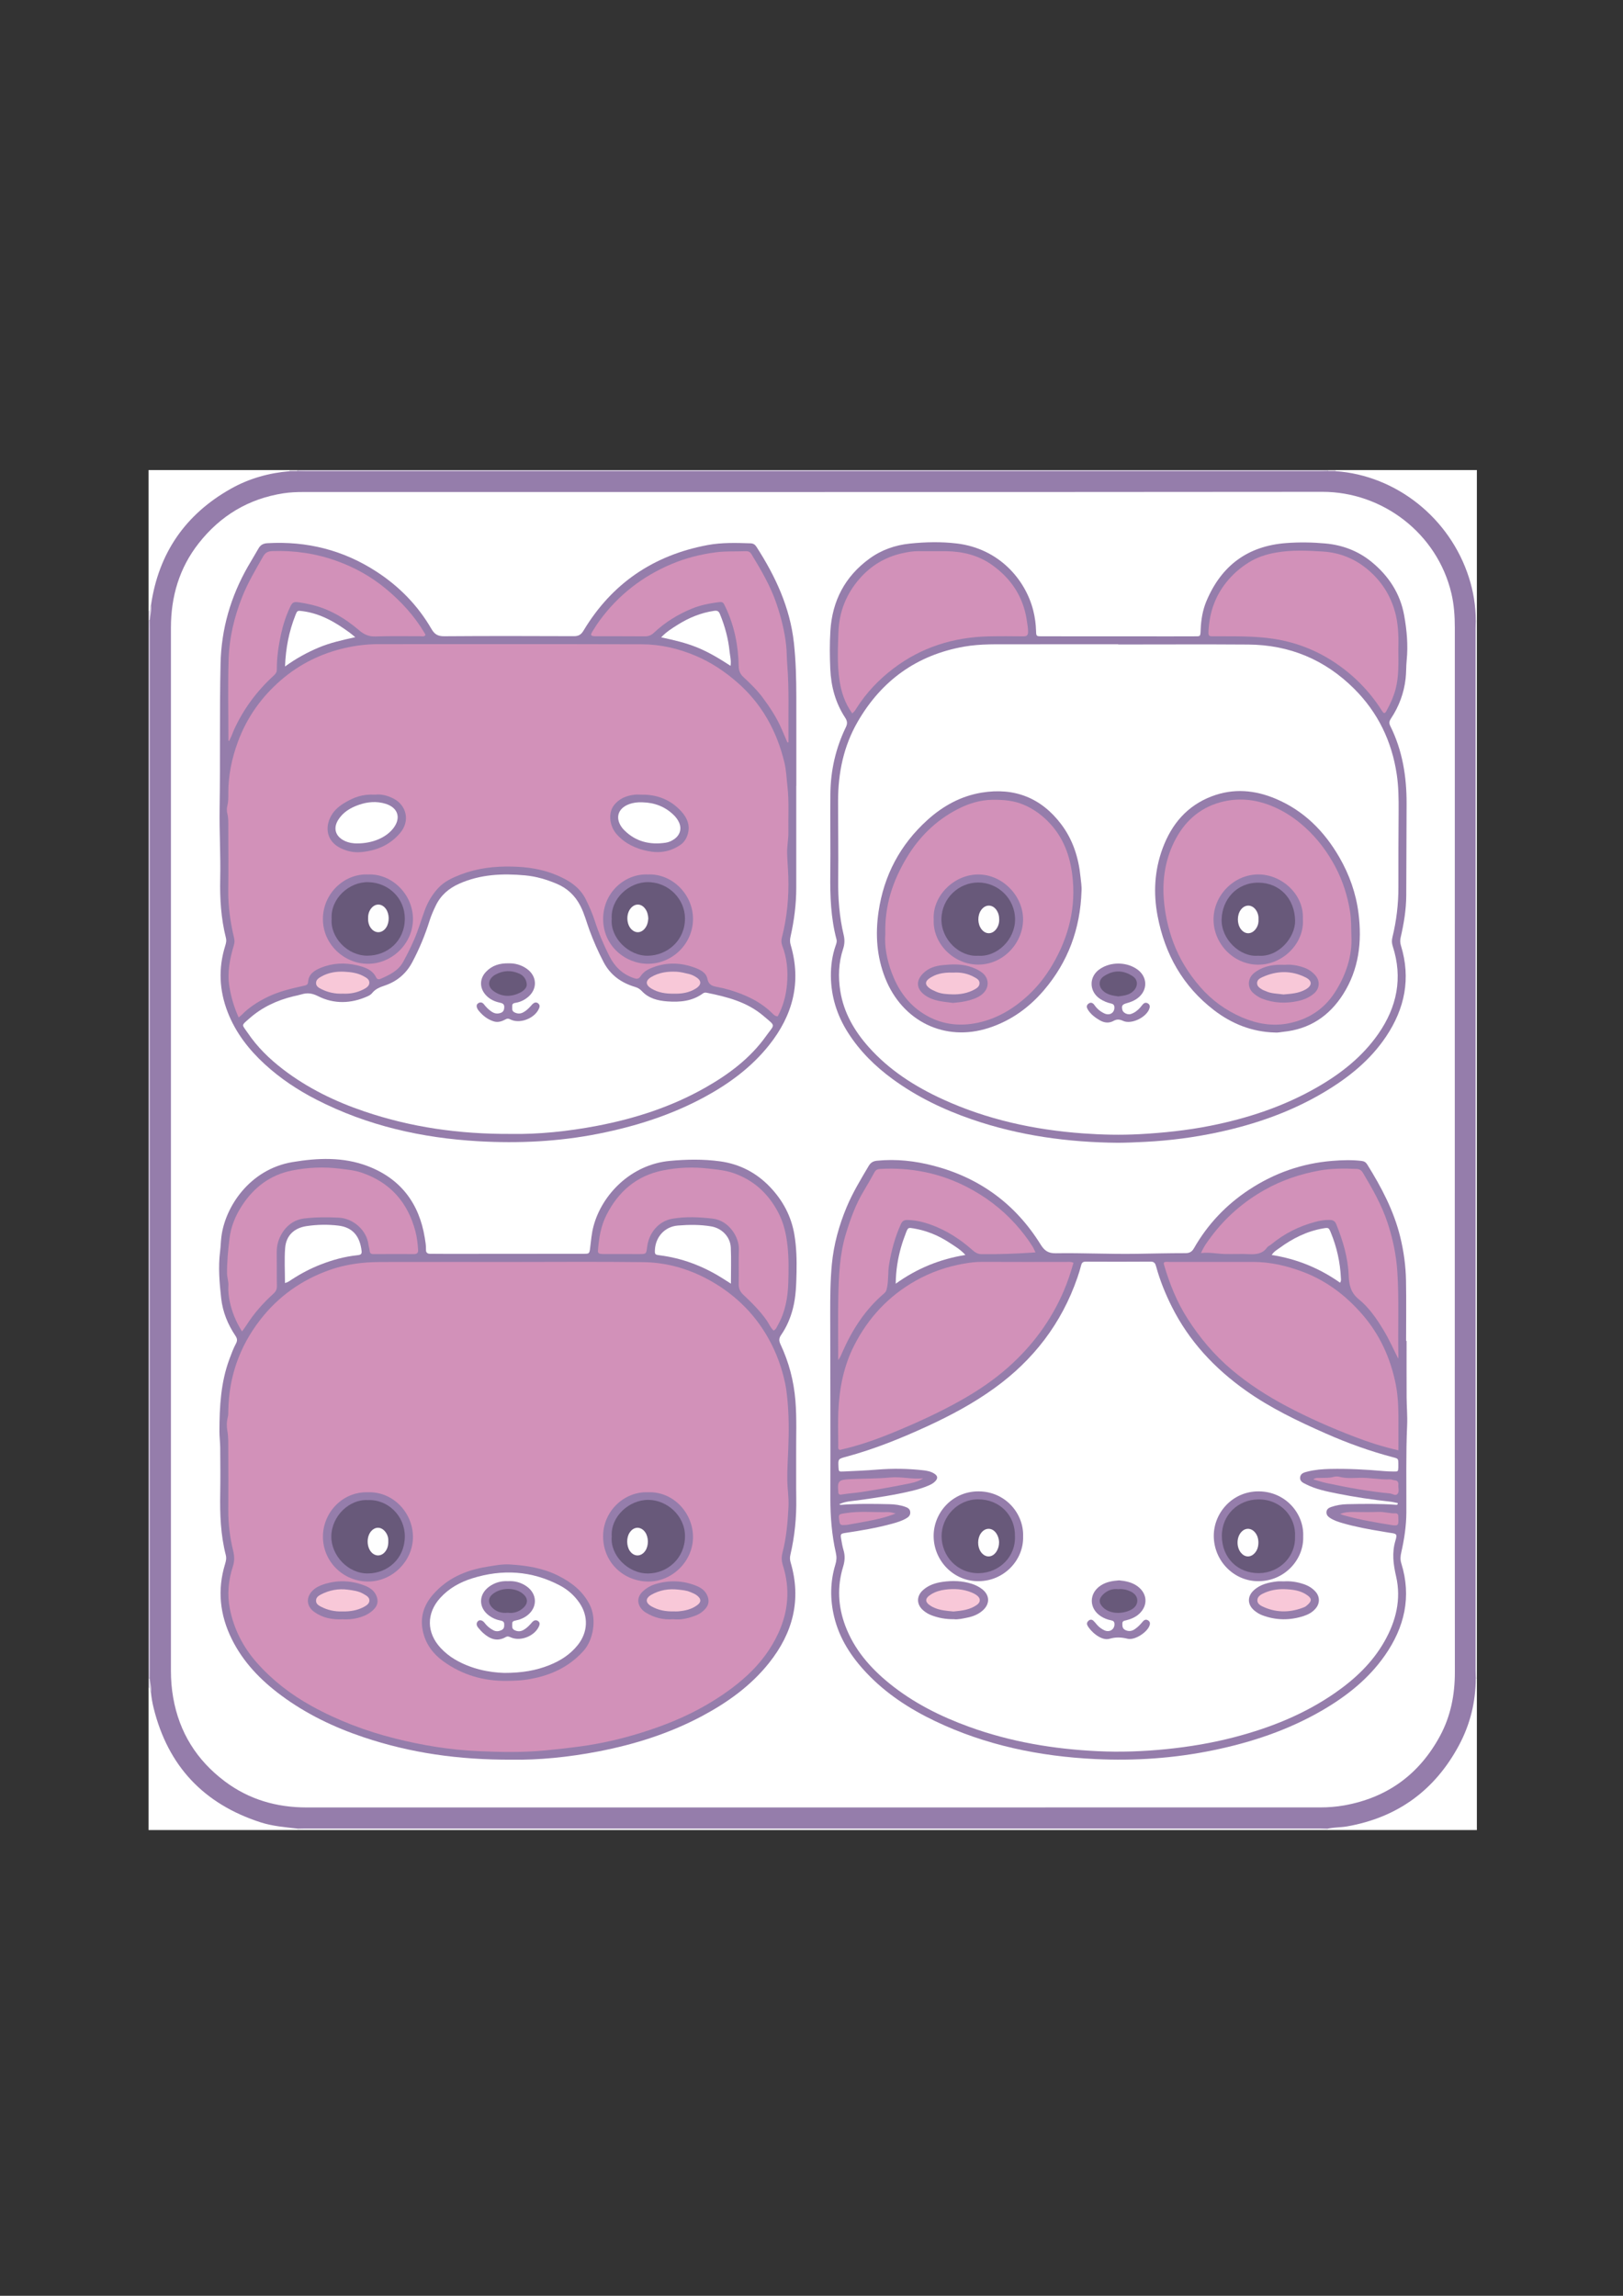 <?xml version="1.0" encoding="utf-8"?>
<!-- Generator: Adobe Illustrator 16.0.3, SVG Export Plug-In . SVG Version: 6.00 Build 0)  -->
<!DOCTYPE svg PUBLIC "-//W3C//DTD SVG 1.1//EN" "http://www.w3.org/Graphics/SVG/1.1/DTD/svg11.dtd">
<svg version="1.1" id="Capa_1" xmlns="http://www.w3.org/2000/svg" xmlns:xlink="http://www.w3.org/1999/xlink" x="0px" y="0px"
	 width="595.28px" height="841.89px" viewBox="0 0 595.28 841.89" enable-background="new 0 0 595.28 841.89" xml:space="preserve">
<rect x="0" y="0" width="595.28" height="841.89" fill="#333333" stroke="none"/>
<g>
	<path fill-rule="evenodd" clip-rule="evenodd" fill="#FFFFFF" d="M109.2,671.091c-18.199,0-36.398,0-54.72,0
		c0-17.44,0-34.881,0-52.32c1.264,0.066,0.97,1.234,1.365,1.918c1.265,8.132,3.6,15.894,8.13,22.854
		c9.975,15.326,23.898,24.271,42.25,25.996c1.042,0.098,2.07,0.209,2.936,0.884C109.352,670.635,109.365,670.858,109.2,671.091z"/>
	<path fill-rule="evenodd" clip-rule="evenodd" fill="#FFFFFF" d="M541.681,615.411c0,18.56,0,37.12,0,55.681
		c-18.24,0-36.48,0-54.72,0c-0.163-0.238-0.146-0.462,0.051-0.673c0.936-0.725,2.048-0.813,3.17-0.896
		c12.769-0.949,23.733-6.071,33.016-14.723c9.963-9.286,15.537-20.881,17.277-34.364c0.212-1.648-0.271-3.371,0.543-4.95
		C541.218,615.273,541.438,615.249,541.681,615.411z"/>
	<path fill-rule="evenodd" clip-rule="evenodd" fill="#FFFFFF" d="M54.48,224.21c0-17.28,0-34.561,0-51.84c17.28,0,34.56,0,51.84,0
		c0.165,0.233,0.145,0.45-0.058,0.65c-4.365,1.22-8.93,1.558-13.213,3.2c-19.216,7.366-31.486,20.824-36.19,40.981
		c-0.362,1.553-0.643,3.125-1.01,4.678C55.394,222.656,55.902,224.004,54.48,224.21z"/>
	<path fill-rule="evenodd" clip-rule="evenodd" fill="#FFFFFF" d="M489.841,172.37c17.28,0,34.56,0,51.84,0c0,18.4,0,36.8,0,55.2
		c-0.239,0.163-0.458,0.139-0.658-0.07c-0.872-2.043-0.455-4.248-0.766-6.371c-3.596-24.605-22.019-43.32-46.63-47.256
		c-1.25-0.2-2.553-0.232-3.717-0.842C489.7,172.83,489.678,172.61,489.841,172.37z"/>
	<path fill-rule="evenodd" clip-rule="evenodd" fill="#CABED5" d="M54.48,615.411c0-129.28,0-258.56,0-387.84
		c0.347-0.124,0.613-0.027,0.8,0.29c0.72,1.604,0.448,3.308,0.448,4.97c0.014,107.144,0.012,214.287,0.012,321.431
		c0,18.95,0.004,37.899-0.008,56.85c-0.001,1.348,0.176,2.729-0.447,4.014C55.096,615.44,54.827,615.535,54.48,615.411z"/>
	<path fill-rule="evenodd" clip-rule="evenodd" fill="#F6F4F8" d="M541.281,227.563c0.134-0.005,0.267-0.003,0.399,0.008
		c0,129.28,0,258.56,0,387.84l-0.198,0.011l-0.198-0.003c-0.784-0.626-0.777-1.532-0.834-2.406c-0.058-0.878-0.031-1.76-0.031-2.64
		c-0.001-125.92-0.003-251.839,0.022-377.759C540.441,230.912,539.925,229.063,541.281,227.563z"/>
	<path fill-rule="evenodd" clip-rule="evenodd" fill="#C9BDD5" d="M109.2,172.37c125.92,0,251.84,0,377.761,0
		c0.124,0.347,0.027,0.613-0.29,0.8c-1.604,0.72-3.308,0.448-4.97,0.448c-110.74,0.014-221.48,0.012-332.221,0.012
		c-12.073,0-24.147,0.006-36.22-0.007c-1.269-0.001-2.568,0.148-3.773-0.448C109.171,172.986,109.076,172.717,109.2,172.37z"/>
	<path fill-rule="evenodd" clip-rule="evenodd" fill="#F6F4F8" d="M486.959,670.602c0.001,0.162,0.001,0.325,0.002,0.489
		c-125.921,0-251.841,0-377.761,0c0.001-0.17,0.003-0.339,0.004-0.508c0.69-0.685,1.586-0.688,2.463-0.73
		c0.879-0.044,1.759-0.023,2.639-0.023c122.52-0.001,245.039-0.003,367.559,0.02C483.578,669.849,485.406,669.389,486.959,670.602z"
		/>
	<path fill-rule="evenodd" clip-rule="evenodd" fill="#E2DBE8" d="M54.946,227.563l-0.233-0.003l-0.233,0.01c0-1.12,0-2.24,0-3.36
		c0.873-0.589,0.098-1.809,0.924-2.415C56.668,223.831,56.201,225.728,54.946,227.563z"/>
	<path fill-rule="evenodd" clip-rule="evenodd" fill="#DDD7E5" d="M54.48,615.411c0.156,0.007,0.313,0.009,0.47,0.005
		c1.15,1.688,1.703,3.423,0.422,5.304c-0.666-0.48-0.148-1.503-0.892-1.948C54.48,617.651,54.48,616.531,54.48,615.411z"/>
	<path fill-rule="evenodd" clip-rule="evenodd" fill="#E0D9E7" d="M109.2,172.37c-0.005,0.14-0.014,0.28-0.025,0.419
		c-0.96,0.859-1.919,0.86-2.878-0.001c0.013-0.139,0.021-0.279,0.024-0.418C107.28,172.37,108.24,172.37,109.2,172.37z"/>
	<path fill-rule="evenodd" clip-rule="evenodd" fill="#DED6E5" d="M486.986,172.778c-0.009-0.136-0.018-0.272-0.025-0.408
		c0.96,0,1.92,0,2.88,0c0.007,0.137,0.017,0.274,0.028,0.411C488.908,173.652,487.947,173.654,486.986,172.778z"/>
	<path fill-rule="evenodd" clip-rule="evenodd" fill="#957DAB" d="M486.986,172.778c0.961,0.001,1.922,0.002,2.883,0.002
		c22.286,1.56,41.935,17.232,48.9,39.008c1.642,5.129,2.503,10.384,2.512,15.774c-0.026,0.958-0.077,1.916-0.077,2.874
		c-0.004,127.37-0.004,254.739,0,382.109c0,0.958,0.052,1.915,0.08,2.873c-0.03,8.699-2.063,16.937-6.157,24.578
		c-8.854,16.524-22.526,26.494-41.05,29.759c-2.366,0.416-4.778,0.299-7.118,0.847c-0.959-0.023-1.918-0.066-2.877-0.066
		c-124.08-0.003-248.16-0.003-372.24-0.001c-0.879,0-1.758,0.032-2.638,0.049c-4.583-0.541-9.199-0.889-13.633-2.32
		c-20.817-6.72-33.955-20.624-39.217-41.899c-0.459-1.857-0.792-3.739-0.982-5.645c0.31-1.804-0.337-3.531-0.422-5.304
		c0.015-1.039,0.043-2.078,0.043-3.117c0.002-127.206,0.002-254.412,0-381.618c0-1.039-0.03-2.078-0.047-3.117
		c0.139-1.924,0.716-3.813,0.458-5.768c2.782-18.979,12.59-33.18,29.256-42.566c6.681-3.763,13.972-5.812,21.636-6.441
		c0.959,0,1.919,0.001,2.878,0.001c0.958,0.02,1.917,0.058,2.876,0.058c124.02,0.002,248.04,0.003,372.061,0
		C485.069,172.847,486.028,172.802,486.986,172.778z"/>
	<path fill-rule="evenodd" clip-rule="evenodd" fill="#FFFFFF" d="M533.582,421.461c0,63.918-0.024,127.836,0.03,191.753
		c0.007,8.244-1.519,16.086-5.423,23.328c-7.607,14.107-19.327,22.678-35.168,25.513c-2.922,0.522-5.875,0.741-8.823,0.742
		c-123.916,0.023-247.832,0.024-371.747,0.014c-11.025-0.001-21.166-2.917-30.047-9.611c-10.279-7.746-16.659-17.929-18.884-30.659
		c-0.565-3.236-0.829-6.489-0.829-9.775c0.008-127.516,0.01-255.032,0.003-382.547c0-11.478,3.066-21.954,10.22-31.039
		c7.955-10.102,18.253-16.293,31.035-18.281c2.47-0.384,4.933-0.472,7.407-0.472c124.556-0.011,249.112,0.052,373.667-0.067
		c22.087-0.021,42.127,15.268,47.313,37.223c0.979,4.148,1.262,8.352,1.26,12.605c-0.023,44.479-0.015,88.957-0.015,133.436
		C533.582,382.903,533.582,402.182,533.582,421.461z"/>
	<path fill-rule="evenodd" clip-rule="evenodd" fill="#957DAB" d="M515.903,491.728c0,6.88-0.025,13.76,0.011,20.639
		c0.018,3.437,0.343,6.881,0.19,10.307c-0.473,10.633-0.235,21.269-0.281,31.902c-0.021,4.98-0.766,9.864-1.867,14.704
		c-0.303,1.329-0.429,2.593,0.002,3.975c3.841,12.313,1.168,23.535-6.041,33.848c-5.976,8.547-13.975,14.882-22.915,20.08
		c-12.495,7.265-26.002,11.766-40.106,14.667c-14.253,2.933-28.663,3.91-43.156,3.215c-20.45-0.981-40.231-5.053-58.822-13.942
		c-9.297-4.445-17.86-10.01-24.997-17.538c-5.633-5.941-10.046-12.641-11.979-20.729c-1.535-6.422-1.466-12.834,0.469-19.173
		c0.432-1.416,0.504-2.717,0.168-4.199c-1.504-6.646-2.04-13.389-2.021-20.217c0.062-22.397-0.023-44.796-0.056-67.194
		c-0.009-6.159,0.016-12.322,0.602-18.454c0.695-7.283,2.628-14.275,5.451-21.024c2.199-5.256,5.153-10.104,8.035-14.995
		c0.693-1.177,1.555-1.798,3.031-1.948c7.097-0.723,14.061,0.067,20.893,1.861c16.842,4.424,29.967,14.042,39.149,28.843
		c1.425,2.296,2.815,3.268,5.584,3.223c9.832-0.157,19.665,0.357,29.501,0.202c5.994-0.095,11.988-0.242,17.982-0.24
		c1.555,0.001,2.423-0.462,3.211-1.841c5.01-8.759,11.796-15.9,20.214-21.441c9.249-6.087,19.384-9.657,30.466-10.554
		c3.603-0.291,7.169-0.41,10.761,0.013c0.979,0.115,1.586,0.5,2.099,1.322c5.177,8.312,9.72,16.896,12.081,26.501
		c1.304,5.304,2.035,10.679,2.132,16.114c0.13,7.357,0.032,14.718,0.032,22.076C515.784,491.728,515.844,491.728,515.903,491.728z"
		/>
	<path fill-rule="evenodd" clip-rule="evenodd" fill="#957DAB" d="M292.05,288.181c0,12.479,0.002,24.958-0.001,37.437
		c-0.002,6.018-0.776,11.95-2.089,17.811c-0.235,1.047-0.282,1.981,0.031,3.038c4.052,13.706,0.807,25.87-7.93,36.824
		c-6.442,8.077-14.583,14.077-23.585,18.963c-12.256,6.653-25.382,10.804-39.023,13.507c-14.525,2.878-29.201,3.586-43.917,2.748
		c-20.774-1.184-40.781-5.681-59.444-15.241c-6.864-3.516-13.256-7.757-18.944-12.975c-5.898-5.41-10.738-11.62-13.654-19.172
		c-3.07-7.953-3.455-16.014-0.919-24.181c0.308-0.991,0.561-1.919,0.283-3.019c-1.795-7.102-2.25-14.336-2.09-21.64
		c0.188-8.635-0.349-17.278-0.214-25.9c0.276-17.676-0.051-35.353,0.34-53.026c0.282-12.738,3.727-24.574,10.035-35.605
		c1.27-2.221,2.625-4.393,3.883-6.62c0.74-1.308,1.735-1.844,3.281-1.933c14.428-0.828,27.761,2.504,39.908,10.372
		c8.392,5.437,15.236,12.417,20.251,21.081c1.142,1.972,2.368,2.688,4.684,2.67c15.838-0.12,31.678-0.089,47.517-0.026
		c1.727,0.007,2.661-0.524,3.57-2.038c10.404-17.321,25.685-27.663,45.484-31.37c5.215-0.976,10.507-0.823,15.788-0.641
		c0.982,0.034,1.621,0.437,2.146,1.253c6.96,10.797,12.307,22.226,13.738,35.175c0.73,6.601,0.888,13.233,0.897,19.868
		c0.016,10.88,0.004,21.76,0.004,32.64C292.069,288.181,292.06,288.181,292.05,288.181z"/>
	<path fill-rule="evenodd" clip-rule="evenodd" fill="#957DAB" d="M187.81,645.286c-19.715,0.094-37.34-2.479-54.459-8.225
		c-10.821-3.632-21.025-8.515-30.229-15.346c-7.544-5.6-13.958-12.21-18.153-20.729c-4.347-8.827-5.316-17.985-2.414-27.463
		c0.33-1.078,0.555-2.116,0.258-3.271c-1.909-7.42-2.177-14.987-2.045-22.602c0.097-5.597,0.042-11.196-0.002-16.795
		c-0.016-1.994-0.29-3.988-0.285-5.982c0.023-8.973,0.476-17.892,3.649-26.435c0.724-1.949,1.429-3.908,2.415-5.739
		c0.552-1.025,0.51-1.813-0.174-2.827c-2.813-4.166-4.691-8.766-5.245-13.76c-0.633-5.712-1.136-11.456-0.405-17.213
		c0.222-1.743,0.252-3.498,0.462-5.248c1.324-11.071,10.411-24.89,26.129-27.511c9.184-1.532,18.559-1.927,27.47,1.449
		c12.092,4.582,18.966,13.618,21.022,26.353c0.229,1.42,0.486,2.84,0.435,4.286c-0.04,1.137,0.516,1.562,1.604,1.551
		c1.919-0.018,3.839,0.032,5.758,0.031c16.796-0.009,33.591-0.021,50.387-0.037c2.145-0.002,2.192-0.012,2.458-2.152
		c0.334-2.692,0.546-5.396,1.256-8.034c3.103-11.521,13.69-22.545,27.978-23.877c6.162-0.575,12.305-0.672,18.416,0.161
		c7.114,0.971,13.246,4.121,18.232,9.309c4.77,4.961,7.918,10.828,9.045,17.653c0.744,4.502,0.882,9.059,0.783,13.624
		c-0.098,4.477-0.204,8.941-1.318,13.319c-0.896,3.522-2.303,6.83-4.363,9.803c-0.868,1.251-0.779,2.174-0.173,3.467
		c3.042,6.491,4.837,13.291,5.43,20.484c0.555,6.721,0.23,13.423,0.28,20.133c0.039,5.278-0.048,10.559,0.039,15.835
		c0.116,6.986-0.57,13.878-2.155,20.677c-0.227,0.973-0.187,1.847,0.097,2.809c4.039,13.702,0.807,25.869-7.918,36.824
		c-6.696,8.408-15.246,14.52-24.64,19.522c-11.945,6.362-24.708,10.382-37.954,12.94
		C208.468,644.399,197.352,645.457,187.81,645.286z"/>
	<path fill-rule="evenodd" clip-rule="evenodd" fill="#957DAB" d="M410.067,419.069c-18.331-0.157-36.299-2.611-53.69-8.609
		c-10.331-3.563-20.1-8.259-28.958-14.731c-6.45-4.713-12.048-10.242-16.37-17.008c-4.061-6.356-6.245-13.316-6.297-20.83
		c-0.025-3.736,0.479-7.492,1.726-11.083c0.258-0.744,0.557-1.467,0.329-2.324c-2.093-7.877-2.374-15.916-2.275-24.016
		c0.12-9.836-0.081-19.676,0.034-29.512c0.101-8.495,1.965-16.64,5.683-24.305c0.645-1.329,0.517-2.278-0.282-3.495
		c-3.551-5.415-5.16-11.427-5.444-17.882c-0.203-4.635-0.246-9.251,0.039-13.884c0.679-11.049,5.33-19.946,14.279-26.493
		c4.415-3.23,9.472-5.006,14.88-5.56c5.728-0.586,11.48-0.724,17.228-0.034c15.376,1.845,25.104,13.123,28.005,24.507
		c0.633,2.484,0.976,5.01,1.047,7.58c0.054,1.92,0.108,1.949,2.091,1.951c15.759,0.014,31.517,0.018,47.275,0.021
		c2.799,0.001,5.599-0.009,8.398-0.017c2.546-0.008,2.503,0.25,2.608-2.417c0.145-3.618,0.721-7.184,2.126-10.519
		c5.462-12.965,15.076-20.199,29.279-21.264c4.813-0.361,9.585-0.283,14.356,0.154c6.272,0.573,11.999,2.728,16.899,6.732
		c6.277,5.128,10.543,11.618,11.984,19.648c0.973,5.417,1.479,10.92,0.918,16.461c-0.226,2.224-0.139,4.481-0.39,6.701
		c-0.602,5.33-2.436,10.243-5.407,14.706c-0.599,0.9-0.736,1.633-0.235,2.636c4.491,8.999,6.038,18.625,6,28.581
		c-0.044,11.198-0.073,22.396-0.125,33.594c-0.024,5.22-0.879,10.339-2.049,15.404c-0.248,1.071-0.207,1.998,0.107,3.021
		c3.685,11.996,1.413,23.05-5.444,33.308c-5.861,8.766-13.894,15.17-22.849,20.489c-12.075,7.173-25.163,11.725-38.844,14.654
		c-8.759,1.876-17.612,3.033-26.568,3.49C416.777,418.9,413.428,419.046,410.067,419.069z"/>
	<path fill-rule="evenodd" clip-rule="evenodd" fill="#FFFFFF" d="M307.777,551.644c2.223-1.133,4.612-1.15,6.938-1.474
		c6.642-0.924,13.273-1.897,19.799-3.466c2.094-0.504,4.165-1.121,6.149-1.982c0.884-0.385,1.732-0.84,2.396-1.559
		c0.993-1.073,0.89-1.934-0.356-2.75c-1.237-0.811-2.68-1.087-4.096-1.244c-5.571-0.62-11.152-0.709-16.75-0.256
		c-4.141,0.336-8.295,0.504-12.444,0.697c-1.791,0.084-1.793,0.028-1.873-1.61c-0.146-3.009-0.143-2.999,2.829-3.801
		c10.291-2.776,20.127-6.751,29.792-11.203c8.586-3.956,16.883-8.394,24.563-13.941c14.356-10.368,24.66-23.769,30.449-40.56
		c0.521-1.51,0.992-3.04,1.389-4.586c0.243-0.949,0.739-1.257,1.69-1.253c7.918,0.03,15.836,0.059,23.753-0.009
		c1.41-0.012,1.747,0.725,2.042,1.8c1.397,5.104,3.372,9.979,5.741,14.71c6.342,12.663,15.69,22.656,27.164,30.786
		c9.118,6.461,19.138,11.235,29.313,15.73c8.052,3.557,16.304,6.533,24.824,8.759c1.777,0.465,1.768,0.505,1.79,2.471
		c0.004,0.399,0.016,0.801-0.005,1.199c-0.079,1.519-0.091,1.544-1.715,1.519c-1.198-0.019-2.401-0.049-3.595-0.155
		c-6.531-0.582-13.073-0.922-19.631-0.79c-2.794,0.057-5.591,0.274-8.313,0.956c-1.216,0.304-2.661,0.613-2.771,2.217
		c-0.101,1.469,1.205,1.963,2.259,2.494c3.534,1.782,7.389,2.562,11.218,3.332c6.495,1.308,13.048,2.287,19.639,2.998
		c0.923,0.1,1.831,0.348,2.702,0.518c0.047,0.611-0.272,0.663-0.596,0.639c-5.988-0.441-11.984-0.367-17.979-0.229
		c-2.004,0.047-3.979,0.371-5.875,1.036c-0.847,0.297-1.611,0.756-1.692,1.808c-0.078,1.005,0.48,1.646,1.253,2.158
		c1.417,0.939,3.016,1.471,4.625,1.937c4.838,1.398,9.783,2.303,14.748,3.107c0.866,0.14,1.728,0.317,2.597,0.436
		c2.526,0.343,2.805,0.417,2.062,2.907c-1.325,4.447-0.777,8.622,0.249,13.078c1.952,8.466-0.064,16.485-4.327,23.951
		c-4.413,7.729-10.718,13.675-17.945,18.71c-11.226,7.82-23.711,12.814-36.862,16.266c-8.273,2.172-16.682,3.577-25.201,4.436
		c-8.373,0.844-16.757,1.14-25.143,0.742c-16.11-0.764-31.892-3.406-47.118-8.928c-10.591-3.841-20.559-8.84-29.334-15.981
		c-7.041-5.729-12.859-12.455-16.099-21.098c-2.664-7.107-3.02-14.354-0.794-21.623c0.64-2.087,0.774-4.014,0.153-6.082
		c-0.411-1.371-0.646-2.8-0.887-4.215c-0.288-1.699-0.118-1.858,1.604-2.115c5.763-0.862,11.506-1.835,17.136-3.373
		c1.772-0.484,3.533-1.019,5.139-1.949c0.867-0.502,1.542-1.116,1.486-2.257c-0.058-1.188-0.893-1.643-1.812-1.976
		c-1.896-0.685-3.883-0.933-5.882-0.978c-5.915-0.131-11.831-0.23-17.738,0.251C308.225,551.867,307.998,551.716,307.777,551.644z"
		/>
	<path fill-rule="evenodd" clip-rule="evenodd" fill="#D291B9" d="M512.905,531.845c-5.843-1.321-11.075-3.036-16.194-5.003
		c-8.423-3.235-16.691-6.864-24.675-11.085c-7.204-3.809-14.027-8.182-20.288-13.466c-6.415-5.414-11.713-11.729-16.204-18.754
		c-3.899-6.098-6.565-12.759-8.598-19.685c-0.087-0.295-0.201-0.609,0.034-0.95c0.641-0.287,1.37-0.138,2.079-0.139
		c10.159-0.008,20.319,0.012,30.479-0.002c6.386-0.009,12.471,1.419,18.407,3.664c8.654,3.272,15.771,8.739,21.758,15.643
		c6.401,7.384,10.332,16.038,12.235,25.628c1.001,5.047,0.985,10.144,0.969,15.248C512.897,525.81,512.905,528.676,512.905,531.845z
		"/>
	<path fill-rule="evenodd" clip-rule="evenodd" fill="#D291B9" d="M393.734,463.086c-1.047,3.646-2.19,7.117-3.641,10.478
		c-4.664,10.803-11.531,20.037-20.3,27.819c-5.253,4.662-11.065,8.581-17.196,12.046c-8.009,4.524-16.359,8.327-24.84,11.825
		c-6.18,2.549-12.501,4.775-19.042,6.284c-0.306,0.07-0.599,0.238-0.958,0.05c-0.47-0.409-0.296-1.005-0.299-1.536
		c-0.016-4.156-0.157-8.319,0.023-12.469c0.366-8.426,1.955-16.625,5.812-24.193c5.154-10.115,12.588-18.121,22.553-23.745
		c5.554-3.135,11.464-5.175,17.696-6.262c2.174-0.379,4.393-0.657,6.646-0.644c10.312,0.063,20.624,0.017,30.937,0.025
		C391.91,462.765,392.723,462.597,393.734,463.086z"/>
	<path fill-rule="evenodd" clip-rule="evenodd" fill="#D291B9" d="M379.788,459.272c-6.827,0.473-13.354,0.718-19.896,0.635
		c-1.438-0.019-2.411-0.783-3.351-1.612c-4.407-3.893-9.276-7.018-14.8-9.072c-2.848-1.061-5.772-1.764-8.839-1.846
		c-1.185-0.032-1.913,0.306-2.429,1.429c-2.177,4.738-3.502,9.698-4.369,14.834c-0.506,2.999-0.141,6.052-0.864,9.017
		c-0.16,0.656-0.367,1.138-0.898,1.589c-6.965,5.903-11.758,13.361-15.392,21.639c-0.41,0.937-0.762,1.898-1.518,2.859
		c0-0.642,0-1.283,0-1.925c0.004-7.113-0.109-14.229,0.044-21.341c0.168-7.793,0.498-15.584,2.812-23.137
		c1.662-5.429,3.572-10.735,6.527-15.621c1.361-2.251,2.656-4.543,3.924-6.849c0.488-0.888,1.154-1.157,2.129-1.211
		c11.235-0.614,21.899,1.505,31.903,6.687c6.641,3.439,12.554,7.887,17.58,13.434c2.35,2.595,4.513,5.364,6.375,8.345
		C379.101,457.721,379.357,458.389,379.788,459.272z"/>
	<path fill-rule="evenodd" clip-rule="evenodd" fill="#D291B9" d="M512.844,498.258c-1.815-3.626-3.385-7.191-5.419-10.541
		c-2.538-4.181-5.312-8.236-9.104-11.308c-2.893-2.342-3.53-5.281-3.653-8.573c-0.247-6.626-2.107-12.846-4.573-18.93
		c-0.451-1.112-1.174-1.518-2.387-1.546c-1.784-0.042-3.52,0.251-5.195,0.69c-6.017,1.577-11.474,4.311-16.278,8.298
		c-0.489,0.406-1.17,0.65-1.521,1.141c-1.661,2.318-3.979,2.543-6.563,2.419c-2.95-0.142-5.914,0.012-8.87-0.053
		c-2.833-0.063-5.625-0.704-8.783-0.34c1.056-2.467,2.408-4.244,3.72-5.999c5.315-7.111,11.861-12.802,19.63-17.18
		c6.268-3.531,12.942-5.776,19.945-7.063c4.534-0.833,9.158-0.819,13.771-0.616c1.097,0.049,1.779,0.51,2.312,1.403
		c3.515,5.903,6.93,11.881,9.077,18.428c1.907,5.816,3.167,11.761,3.563,17.96c0.659,10.303,0.146,20.595,0.382,30.887
		C512.902,497.643,512.862,497.951,512.844,498.258z"/>
	<path fill-rule="evenodd" clip-rule="evenodd" fill="#FFFFFF" d="M328.528,470.744c0.063-4.893,0.763-9.121,1.924-13.271
		c0.515-1.838,1.159-3.646,1.845-5.429c0.736-1.913,0.854-1.906,2.815-1.572c4.79,0.814,9.179,2.627,13.217,5.3
		c1.907,1.263,3.922,2.396,5.752,4.431C344.747,461.741,336.428,465.072,328.528,470.744z"/>
	<path fill-rule="evenodd" clip-rule="evenodd" fill="#FFFFFF" d="M491.508,470.375c-7.496-5.27-15.787-8.723-25.062-10.149
		c0.774-1.28,1.855-1.842,2.791-2.528c4.821-3.54,10.053-6.188,16.012-7.221c2.002-0.348,2.104-0.331,2.859,1.504
		c2.209,5.364,3.447,10.947,3.708,16.744C491.837,469.189,491.968,469.672,491.508,470.375z"/>
	<path fill-rule="evenodd" clip-rule="evenodd" fill="#D291B9" d="M338.611,542.112c-2.05,1.373-4.343,1.746-6.565,2.189
		c-5.365,1.07-10.758,2.021-16.165,2.848c-2.424,0.37-4.89,0.506-7.314,0.926c-0.692,0.12-1.062-0.18-1.094-0.886
		c-0.004-0.08,0-0.16-0.009-0.239c-0.391-3.753,0.208-4.321,4.007-4.513c5.011-0.253,10.058-0.159,15.025-0.626
		C330.604,541.425,334.57,542.555,338.611,542.112z"/>
	<path fill-rule="evenodd" clip-rule="evenodd" fill="#D291B9" d="M481.644,542.501c1.108-0.734,1.834-0.494,2.516-0.527
		c1.667-0.08,3.339,0.087,4.99-0.393c0.664-0.192,1.469-0.198,2.139-0.021c2.365,0.625,4.769,0.45,7.144,0.372
		c3.84-0.128,7.617,0.726,11.451,0.566c0.536-0.022,1.078,0.306,1.626,0.34c1.178,0.073,1.449,0.758,1.375,1.774
		c-0.076,1.03,0.361,2.215-0.188,3.06c-0.745,1.144-1.925,0.089-2.85-0.001c-3.866-0.375-7.724-0.905-11.558-1.542
		c-3.912-0.649-7.8-1.456-11.684-2.264C485.07,543.546,483.573,543.04,481.644,542.501z"/>
	<path fill-rule="evenodd" clip-rule="evenodd" fill="#D191B7" d="M491.54,555.171c1.756-0.675,3.336-0.735,4.939-0.72
		c3.039,0.029,6.082,0.104,9.116-0.023c2.101-0.088,4.104,0.612,6.187,0.519c0.66-0.03,1.044,0.317,1.073,1.002
		c0.01,0.239,0.012,0.479,0.021,0.719c0.104,2.759-0.036,2.978-2.673,2.552c-5.886-0.951-11.767-1.949-17.511-3.598
		C492.394,555.536,492.11,555.396,491.54,555.171z"/>
	<path fill-rule="evenodd" clip-rule="evenodd" fill="#D191B9" d="M328.527,554.994c-3.32,1.378-6.711,2.134-10.122,2.798
		c-2.563,0.499-5.138,0.938-7.711,1.382c-0.467,0.08-0.952,0.053-1.429,0.082c-0.871,0.054-1.239-0.321-1.376-1.222
		c-0.431-2.855-0.451-2.72,2.356-3.164c5.154-0.814,10.326-0.24,15.487-0.373C326.66,554.473,327.596,554.819,328.527,554.994z"/>
	<path fill-rule="evenodd" clip-rule="evenodd" fill="#D291B9" d="M87.536,373.115c-1.7-3.763-2.729-7.361-3.375-11.16
		c-0.915-5.384,0.162-10.448,1.66-15.507c0.265-0.894,0.228-1.654,0.018-2.548c-1.351-5.749-2.198-11.553-2.117-17.493
		c0.104-7.676,0.031-15.355,0.015-23.033c-0.003-1.67,0.079-3.335-0.354-5c-0.234-0.898-0.233-1.954-0.005-2.854
		c0.383-1.505,0.377-3.004,0.366-4.517c-0.048-6.535,1.257-12.832,3.498-18.927c3.292-8.956,8.681-16.537,15.878-22.729
		c6.756-5.812,14.582-9.694,23.302-11.699c4.048-0.931,8.142-1.432,12.299-1.431c32.23,0.005,64.46-0.05,96.69,0.046
		c6.813,0.021,13.391,1.543,19.724,4.217c5.66,2.39,10.636,5.708,15.244,9.727c9.041,7.883,14.515,17.831,17.313,29.358
		c0.695,2.861,0.784,5.821,1.119,8.741c0.641,5.59,0.255,11.169,0.352,16.75c0.045,2.625-0.53,5.217-0.459,7.867
		c0.077,2.87,0.344,5.727,0.433,8.586c0.232,7.508-0.469,14.95-2.347,22.248c-0.27,1.046-0.273,2.014,0.114,3.014
		c1.767,4.56,2.171,9.335,1.752,14.125c-0.36,4.123-1.398,8.142-3.41,11.794c-0.91-0.002-1.414-0.527-1.922-1.031
		c-4.372-4.339-9.769-6.829-15.559-8.589c-1.445-0.439-2.922-0.801-4.408-1.075c-1.876-0.347-3.414-0.625-3.912-3.104
		c-0.469-2.336-2.826-3.399-4.943-4.152c-5.375-1.912-10.746-1.89-16.045,0.426c-1.442,0.631-2.673,1.56-3.499,2.824
		c-0.772,1.182-1.533,1.026-2.61,0.651c-4.069-1.413-6.876-4.149-8.808-7.948c-2.14-4.209-3.957-8.543-5.398-13.036
		c-0.854-2.66-1.979-5.191-3.207-7.706c-2.354-4.823-6.536-7.286-11.198-9.196c-5.075-2.079-10.397-2.841-15.859-2.972
		c-6.443-0.154-12.727,0.568-18.778,2.875c-3.077,1.173-6.093,2.546-8.36,4.986c-2.18,2.348-3.829,5.11-4.945,8.137
		c-1.323,3.585-2.372,7.27-3.896,10.784c-1.207,2.783-2.565,5.488-4.019,8.147c-1.811,3.312-5.019,4.794-8.25,6.223
		c-0.618,0.273-1.296,0.263-1.653-0.472c-1.424-2.932-4.243-3.804-7.021-4.468c-4.507-1.076-9.024-0.851-13.357,0.937
		c-2.358,0.973-4.427,2.3-4.611,5.248c-0.064,1.021-0.813,1.151-1.666,1.34c-4.59,1.018-9.178,2.076-13.422,4.194
		c-3.371,1.683-6.542,3.665-9.19,6.396C88.438,372.395,88.113,372.626,87.536,373.115z"/>
	<path fill-rule="evenodd" clip-rule="evenodd" fill="#FFFFFF" d="M187.551,415.819c-19.286,0.112-36.826-2.46-53.854-8.225
		c-10.737-3.635-20.847-8.533-29.885-15.461c-4.977-3.814-9.446-8.162-12.965-13.378c-2.146-3.181-2.539-2.496,0.625-5.287
		c4.657-4.11,10.111-6.651,16.109-8.102c1.008-0.244,2.034-0.43,3.025-0.731c2.128-0.646,3.907-0.412,6.053,0.669
		c5.877,2.961,12.022,2.758,18.048,0.1c0.646-0.285,1.341-0.674,1.764-1.211c1.2-1.528,2.813-2.163,4.592-2.761
		c4.49-1.508,7.905-4.352,10.159-8.606c2.591-4.891,4.703-9.971,6.349-15.243c0.6-1.92,1.41-3.732,2.279-5.531
		c1.825-3.773,4.766-6.299,8.571-7.99c7.773-3.455,15.899-3.818,24.197-3.053c4.025,0.371,7.819,1.502,11.524,3.059
		c3.928,1.651,6.804,4.362,8.742,8.156c1.466,2.868,2.249,5.973,3.353,8.966c1.466,3.977,3.17,7.834,5.137,11.601
		c2.506,4.8,6.472,7.597,11.488,9.107c1.038,0.313,1.811,0.747,2.568,1.561c2.493,2.681,5.849,3.505,9.328,3.764
		c4.619,0.344,9.124-0.053,13.046-2.915c0.424-0.309,0.856-0.37,1.353-0.27c7.486,1.509,14.849,3.372,20.841,8.49
		c4.699,4.014,4.217,2.853,0.982,7.394c-5.819,8.167-13.686,14.037-22.314,18.932c-12.355,7.009-25.685,11.313-39.577,13.98
		C208.235,414.918,197.282,416,187.551,415.819z"/>
	<path fill-rule="evenodd" clip-rule="evenodd" fill="#D291B9" d="M288.801,272.271c-0.675-1.576-1.355-3.149-2.025-4.726
		c-1.824-4.29-4.358-8.149-7.138-11.866c-2.069-2.767-4.563-5.136-7.062-7.486c-1.216-1.143-1.612-2.364-1.644-3.996
		c-0.146-7.484-1.592-14.702-4.804-21.513c-0.929-1.971-0.94-2.068-3.011-1.797c-3.159,0.413-6.269,1.056-9.251,2.264
		c-5.236,2.121-9.938,5.058-14.06,8.917c-0.92,0.862-1.939,1.295-3.233,1.286c-5.999-0.043-11.998-0.028-17.996-0.033
		c-0.08,0-0.16,0.002-0.24-0.001c-1.705-0.08-1.898-0.384-1.029-1.78c0.843-1.354,1.692-2.711,2.634-3.997
		c6.87-9.368,15.738-16.243,26.411-20.728c5.219-2.193,10.681-3.573,16.343-4.298c3.601-0.461,7.17-0.241,10.752-0.389
		c0.947-0.039,1.617,0.178,2.169,1.086c3.53,5.804,6.978,11.658,9.167,18.123c1.686,4.977,2.993,10.046,3.56,15.318
		c0.257,2.394,0.208,4.774,0.403,7.151c0.712,8.694,0.362,17.402,0.445,26.104c0.007,0.76,0.001,1.52,0.001,2.28
		C289.063,272.216,288.932,272.244,288.801,272.271z"/>
	<path fill-rule="evenodd" clip-rule="evenodd" fill="#D291B9" d="M83.78,271.599c0-9.998-0.241-20.004,0.077-29.992
		c0.25-7.829,2.085-15.434,4.984-22.75c2.069-5.221,4.95-10.009,7.706-14.872c0.818-1.442,1.868-1.846,3.483-1.899
		c8.068-0.267,15.9,0.893,23.483,3.626c6.581,2.372,12.613,5.716,18.024,10.21c5.515,4.58,10.302,9.759,13.998,15.918
		c0.163,0.271,0.322,0.544,0.469,0.824c0.032,0.059,0.005,0.148,0.005,0.281c-0.54,0.643-1.312,0.356-1.979,0.36
		c-5.439,0.03-10.884-0.113-16.317,0.089c-2.451,0.091-4.243-0.759-6.001-2.263c-5.285-4.519-11.146-7.988-18.026-9.49
		c-1.318-0.288-2.644-0.565-3.979-0.75c-2.075-0.287-2.473-0.049-3.354,1.835c-1.494,3.194-2.577,6.551-3.312,9.973
		c-0.9,4.195-1.529,8.458-1.504,12.774c0.006,0.98-0.37,1.567-1.083,2.217c-6.205,5.664-11.141,12.276-14.635,19.938
		c-0.33,0.725-0.58,1.486-0.893,2.219c-0.271,0.636-0.581,1.255-0.873,1.882C83.961,271.687,83.871,271.643,83.78,271.599z"/>
	<path fill-rule="evenodd" clip-rule="evenodd" fill="#FFFFFF" d="M104.542,244.4c0.258-6.798,1.474-12.86,3.771-18.698
		c0.733-1.863,0.74-1.841,2.76-1.573c6.548,0.871,12.016,4.087,17.211,7.899c0.574,0.421,1.11,0.895,2.02,1.634
		c-4.733,1.059-9.187,2.027-13.387,3.795C112.653,239.251,108.606,241.458,104.542,244.4z"/>
	<path fill-rule="evenodd" clip-rule="evenodd" fill="#FFFFFF" d="M242.492,233.726c1.949-2.069,4.054-3.349,6.126-4.65
		c4.097-2.572,8.482-4.369,13.318-5.079c1.278-0.188,1.73,0.238,2.14,1.241c1.79,4.382,3.039,8.909,3.506,13.621
		c0.164,1.653,0.664,3.292,0.374,5.313c-3.987-2.587-7.898-4.967-12.164-6.709C251.593,235.747,247.208,234.713,242.492,233.726z"/>
	<path fill-rule="evenodd" clip-rule="evenodd" fill="#F8C8D8" d="M247.132,364.386c-2.911,0.054-5.643-0.354-8.131-1.816
		c-2.298-1.351-2.374-2.968-0.103-4.304c2.836-1.668,6.005-2.09,9.222-1.927c1.573,0.08,3.14,0.499,4.684,0.868
		c0.763,0.182,1.509,0.53,2.193,0.922c2.397,1.375,2.478,2.992,0.107,4.446C252.659,364.077,249.894,364.476,247.132,364.386z"/>
	<path fill-rule="evenodd" clip-rule="evenodd" fill="#F8C8D8" d="M125.739,364.379c-2.844,0.122-5.466-0.44-7.928-1.692
		c-0.931-0.473-1.908-1.011-1.889-2.241c0.019-1.195,0.97-1.787,1.865-2.299c2.64-1.512,5.576-1.967,8.526-1.809
		c2.356,0.126,4.767,0.414,6.925,1.585c0.988,0.536,2.156,1.089,2.23,2.299c0.083,1.358-1.146,2.071-2.177,2.601
		C130.915,364.046,128.336,364.516,125.739,364.379z"/>
	<path fill-rule="evenodd" clip-rule="evenodd" fill="#D291B9" d="M186.232,462.781c16.56,0,33.122-0.146,49.679,0.059
		c9.071,0.112,17.571,2.685,25.465,7.279c3.824,2.226,7.337,4.847,10.514,7.853c4.008,3.794,7.367,8.173,10.054,13.021
		c2.883,5.201,4.885,10.739,6.082,16.56c0.319,1.554,0.507,3.14,0.677,4.719c0.694,6.447,0.671,12.928,0.404,19.382
		c-0.151,3.664-0.391,7.324-0.349,10.992c0.038,3.266,0.6,6.505,0.443,9.789c-0.274,5.731-0.765,11.431-2.214,17.001
		c-0.413,1.588-0.332,3.027,0.171,4.623c2.678,8.499,2.03,16.798-1.712,24.897c-2.722,5.893-6.58,10.953-11.285,15.329
		c-4.563,4.242-9.674,7.785-15.073,10.929c-7.568,4.408-15.636,7.625-23.958,10.214c-7.3,2.271-14.738,3.981-22.335,5.011
		c-4.256,0.576-8.514,1.047-12.79,1.46c-8.226,0.795-16.471,0.633-24.667,0.262c-10.242-0.465-20.386-2.111-30.368-4.622
		c-10.741-2.701-21.011-6.585-30.705-11.94c-7.53-4.161-14.288-9.356-20.005-15.806c-5.066-5.715-8.453-12.314-9.957-19.854
		c-1.057-5.301-0.52-10.508,1.126-15.553c0.669-2.052,0.53-3.885,0.063-5.813c-1.188-4.898-1.796-9.853-1.76-14.9
		c0.052-7.28,0.035-14.561,0.001-21.84c-0.011-2.387,0.079-4.765-0.352-7.161c-0.289-1.605-0.273-3.333,0.175-4.999
		c0.203-0.754,0.169-1.582,0.183-2.377c0.213-12.374,4.095-23.477,11.657-33.255c6.668-8.623,15.236-14.703,25.491-18.326
		c3.745-1.323,7.633-2.124,11.628-2.567c2.958-0.328,5.891-0.353,8.835-0.359c14.959-0.03,29.919-0.014,44.879-0.014
		C186.232,462.776,186.232,462.778,186.232,462.781z"/>
	<path fill-rule="evenodd" clip-rule="evenodd" fill="#D291B9" d="M283.741,487.927c-1.176-1.066-1.673-2.459-2.484-3.637
		c-2.471-3.584-5.561-6.588-8.687-9.553c-1.21-1.148-1.673-2.35-1.635-3.994c0.099-4.157-0.075-8.321,0.071-12.476
		c0.162-4.591-3.645-10.712-9.638-11.394c-4.937-0.562-9.852-0.794-14.763,0.042c-4.881,0.83-8.566,4.994-9.24,10.309
		c-0.335,2.644-0.341,2.658-2.888,2.661c-4.239,0.004-8.479-0.003-12.718-0.014c-0.557-0.002-1.124,0.001-1.668-0.099
		c-0.517-0.095-0.827-0.468-0.784-1.032c0.341-4.55,1.017-9.016,3.113-13.155c4.354-8.6,11.01-14.397,20.556-16.351
		c5.625-1.151,11.341-1.38,17.108-0.684c2.933,0.354,5.834,0.595,8.664,1.542c7.504,2.513,12.884,7.415,16.584,14.325
		c2.068,3.862,3.013,7.954,3.498,12.31c0.507,4.561,0.438,9.1,0.299,13.632c-0.167,5.438-1.106,10.78-3.858,15.625
		C284.885,486.667,284.668,487.483,283.741,487.927z"/>
	<path fill-rule="evenodd" clip-rule="evenodd" fill="#D291B9" d="M88.766,488.258c-2.287-3.655-3.718-7.242-4.528-11.101
		c-0.397-1.889-0.594-3.787-0.468-5.7c0.103-1.544-0.49-2.977-0.5-4.506c-0.025-4.229,0.385-8.413,0.88-12.61
		c0.537-4.555,2.223-8.604,4.703-12.374c4.354-6.62,10.309-11.103,18.106-12.697c5.862-1.198,11.816-1.455,17.816-0.698
		c2.693,0.339,5.359,0.588,7.947,1.477c10.437,3.584,16.829,10.867,19.623,21.42c0.588,2.224,0.855,4.524,1.008,6.829
		c0.073,1.103-0.351,1.596-1.508,1.589c-4.957-0.027-9.915-0.01-14.872,0.007c-0.856,0.003-1.324-0.293-1.398-1.223
		c-0.063-0.786-0.341-1.554-0.443-2.34c-0.677-5.192-5.534-9.54-10.881-9.801c-4.204-0.204-8.425-0.207-12.664,0.288
		c-4.904,0.573-8.227,4.269-9.548,8.537c-0.4,1.291-0.556,2.631-0.536,4.01c0.06,4.077-0.021,8.156,0.055,12.232
		c0.022,1.235-0.384,2.014-1.305,2.845c-3.802,3.434-7.164,7.266-9.921,11.605C89.913,486.709,89.427,487.331,88.766,488.258z"/>
	<path fill-rule="evenodd" clip-rule="evenodd" fill="#FFFFFF" d="M104.52,470.502c0-4.481-0.259-8.706,0.07-12.885
		c0.355-4.526,3.282-7.304,7.842-7.989c3.879-0.583,7.825-0.649,11.696-0.184c5.281,0.635,7.906,3.94,8.509,9.386
		c0.144,1.302-0.727,1.385-1.646,1.482c-4.626,0.49-9.065,1.72-13.389,3.406c-3.729,1.455-7.249,3.309-10.599,5.491
		C106.342,469.641,105.741,470.182,104.52,470.502z"/>
	<path fill-rule="evenodd" clip-rule="evenodd" fill="#FFFFFF" d="M268.084,470.73c-1.451-0.923-2.438-1.563-3.438-2.184
		c-7.017-4.351-14.574-7.206-22.795-8.23c-1.604-0.2-1.728-0.378-1.647-1.966c0.24-4.779,3.625-8.535,8.405-8.93
		c4.057-0.335,8.146-0.375,12.195,0.302c3.956,0.661,7.059,3.82,7.237,7.794C268.231,461.735,268.084,465.968,268.084,470.73z"/>
	<path fill-rule="evenodd" clip-rule="evenodd" fill="#FFFFFF" d="M410.133,236.338c15.917,0,31.834-0.09,47.75,0.026
		c15.093,0.109,28.09,5.543,38.779,16.196c8.717,8.688,13.829,19.277,15.638,31.428c0.659,4.431,0.708,8.919,0.685,13.4
		c-0.05,9.278-0.126,18.556-0.084,27.833c0.028,6.27-0.712,12.43-2.198,18.506c-0.276,1.13-0.237,2.154,0.125,3.274
		c3.749,11.584,1.563,22.252-5.261,32.075c-5.864,8.44-13.753,14.637-22.592,19.702c-12.189,6.987-25.344,11.322-39.06,14.052
		c-8.547,1.701-17.187,2.597-25.9,3.077c-6.974,0.384-13.916,0.216-20.84-0.286c-17.813-1.293-35.08-5.034-51.396-12.505
		c-10.266-4.7-19.657-10.709-27.231-19.237c-5.244-5.906-9.089-12.569-10.348-20.472c-0.826-5.185-0.636-10.372,1.023-15.403
		c0.571-1.732,0.648-3.329,0.222-5.129c-1.575-6.636-2.096-13.381-2.016-20.211c0.113-9.676-0.05-19.355-0.04-29.032
		c0.01-10.244,2.028-20.036,7.197-28.975c8.752-15.132,21.686-24.455,38.978-27.523c6.173-1.096,12.428-0.84,18.656-0.862
		c12.637-0.043,25.274-0.013,37.912-0.013C410.133,236.285,410.133,236.312,410.133,236.338z"/>
	<path fill-rule="evenodd" clip-rule="evenodd" fill="#D291B9" d="M512.88,238.255c0.055,5.463,0.153,9.933-0.971,14.305
		c-0.739,2.876-1.968,5.561-3.394,8.15c-0.581,1.057-0.97,1.023-1.642-0.044c-4.573-7.264-10.507-13.246-17.639-17.933
		c-6.724-4.419-14.134-7.257-22.146-8.475c-6.893-1.048-13.821-0.897-20.751-0.92c-3.19-0.011-3.29,0.408-3.002-3.133
		c0.5-6.152,2.522-11.752,6.449-16.669c2.333-2.92,5.049-5.284,8.174-7.249c3.083-1.938,6.491-3.025,10.035-3.652
		c5.701-1.01,11.488-0.743,17.194-0.386c6.214,0.389,11.865,2.641,16.733,6.826c5.286,4.543,8.609,10.15,10.126,16.864
		c0.469,2.078,0.678,4.235,0.802,6.367C512.983,234.615,512.88,236.938,512.88,238.255z"/>
	<path fill-rule="evenodd" clip-rule="evenodd" fill="#D291B9" d="M312.584,261.612c-2.689-3.729-4.01-7.774-4.669-12.078
		c-0.898-5.878-0.605-11.802-0.403-17.689c0.254-7.372,2.804-13.945,7.734-19.601c4.249-4.874,9.449-7.979,15.706-9.369
		c1.935-0.43,3.892-0.784,5.903-0.757c3.437,0.044,6.875-0.037,10.312,0.017c5.944,0.094,11.605,1.478,16.485,4.896
		c7.08,4.961,11.635,11.682,12.945,20.397c0.213,1.418,0.47,2.814,0.475,4.263c0.004,1.253-0.485,1.675-1.702,1.664
		c-4.236-0.038-8.475-0.083-12.71,0.012c-12.864,0.288-24.649,3.946-34.951,11.761c-5.297,4.019-9.884,8.799-13.479,14.454
		C313.809,260.246,313.436,260.943,312.584,261.612z"/>
	<path fill-rule="evenodd" clip-rule="evenodd" fill="#957DAB" d="M477.982,563.451c0.293,8.436-6.82,16.376-16.444,16.392
		c-9.013,0.015-16.305-7.469-16.352-16.573c-0.044-8.489,6.875-16.447,16.529-16.368
		C471.606,546.981,478.36,555.153,477.982,563.451z"/>
	<path fill-rule="evenodd" clip-rule="evenodd" fill="#957DAB" d="M375.256,563.416c0.251,8.587-6.899,16.392-16.421,16.425
		c-9.034,0.032-16.349-7.438-16.396-16.532c-0.046-8.55,6.865-16.455,16.495-16.407
		C368.813,546.949,375.539,555.092,375.256,563.416z"/>
	<path fill-rule="evenodd" clip-rule="evenodd" fill="#957DAB" d="M410.461,579.53c2.373,0.241,4.777,0.675,6.855,2.242
		c3.5,2.64,3.782,6.893,0.63,9.928c-1.374,1.322-3.063,2.007-4.856,2.475c-0.7,0.183-1.435,0.171-1.437,1.215
		c-0.002,1.003,0.024,1.865,1.136,2.382c1.237,0.574,2.316,0.396,3.392-0.312c1.148-0.756,2.074-1.746,2.95-2.793
		c0.585-0.7,1.275-0.971,2.086-0.368c0.71,0.527,0.632,1.253,0.354,1.948c-0.983,2.462-5.415,5.343-8.01,4.698
		c-2.295-0.569-4.303-0.66-6.609,0.012c-3.09,0.899-7.085-2.83-8.122-4.932c-0.332-0.673-0.099-1.246,0.44-1.706
		c0.573-0.49,1.204-0.48,1.737,0.006c0.526,0.479,0.954,1.067,1.436,1.599c0.764,0.84,1.679,1.509,2.699,1.964
		c1.848,0.824,3.658-0.395,3.622-2.299c-0.017-0.899-0.38-1.23-1.237-1.395c-1.336-0.255-2.61-0.753-3.765-1.499
		c-4.418-2.856-4.423-8.422-0.025-11.291C405.75,580.09,408.017,579.713,410.461,579.53z"/>
	<path fill-rule="evenodd" clip-rule="evenodd" fill="#957DAB" d="M349.808,593.772c-3.017,0.041-5.583-0.476-8.079-1.398
		c-1.138-0.422-2.172-1.031-3.084-1.813c-2.535-2.173-2.579-5.235-0.089-7.474c2.037-1.831,4.577-2.64,7.197-3.006
		c3.58-0.5,7.168-0.415,10.667,0.713c1.385,0.445,2.665,1.076,3.812,1.967c2.809,2.182,2.915,5.377,0.26,7.767
		c-1.592,1.433-3.534,2.221-5.57,2.642C353.136,593.539,351.322,593.97,349.808,593.772z"/>
	<path fill-rule="evenodd" clip-rule="evenodd" fill="#957DAB" d="M470.838,579.903c2.501-0.171,4.934,0.209,7.3,1
		c1.69,0.564,3.194,1.445,4.387,2.804c1.593,1.815,1.618,4.23,0.058,6.101c-1.167,1.398-2.714,2.245-4.394,2.793
		c-5.099,1.662-10.191,1.627-15.235-0.28c-1.056-0.399-2.008-0.993-2.869-1.708c-2.588-2.148-2.691-5.166-0.213-7.448
		c2.409-2.218,5.451-2.88,8.574-3.247C469.232,579.825,470.04,579.903,470.838,579.903z"/>
	<path fill-rule="evenodd" clip-rule="evenodd" fill="#957DAB" d="M134.938,320.677c8.788-0.415,16.603,7.323,16.526,16.476
		c-0.075,8.942-7.751,16.319-16.569,16.278c-8.761-0.04-16.479-7.207-16.461-16.44C118.452,327.704,126.223,320.303,134.938,320.677
		z"/>
	<path fill-rule="evenodd" clip-rule="evenodd" fill="#957DAB" d="M237.64,320.677c8.809-0.425,16.628,7.323,16.542,16.441
		c-0.083,8.841-7.394,16.277-16.51,16.312c-8.158,0.031-16.43-6.417-16.45-16.402C221.201,327.132,229.405,320.271,237.64,320.677z"
		/>
	<path fill-rule="evenodd" clip-rule="evenodd" fill="#957DAB" d="M235.351,291.409c5.731-0.085,10.665,1.908,14.518,6.114
		c2.149,2.346,3.399,5.21,2.333,8.552c-0.494,1.548-1.32,2.862-2.717,3.801c-3.637,2.446-7.53,3.099-11.842,2.226
		c-4.444-0.899-8.3-2.672-11.376-6.078c-2.809-3.111-3.212-7.841-1.168-10.604c1.864-2.522,4.58-3.634,7.617-3.995
		C233.583,291.321,234.472,291.409,235.351,291.409z"/>
	<path fill-rule="evenodd" clip-rule="evenodd" fill="#957DAB" d="M137.602,291.411c2.261-0.276,4.592,0.323,6.854,1.506
		c4.459,2.333,6.149,7.981,2.303,12.543c-3.773,4.477-8.744,6.523-14.415,7.023c-2.567,0.227-5.094-0.326-7.414-1.46
		c-5.063-2.476-5.923-7.528-3.443-11.91c1.258-2.223,3.198-3.754,5.362-4.978C129.924,292.397,132.821,291.161,137.602,291.411z"/>
	<path fill-rule="evenodd" clip-rule="evenodd" fill="#957DAB" d="M186.589,353.263c2.379-0.054,4.654,0.586,6.668,2.023
		c3.778,2.695,3.941,7.44,0.349,10.389c-1.313,1.078-2.827,1.803-4.52,2.07c-0.707,0.111-1.244,0.32-1.214,1.157
		c0.031,0.847-0.251,1.785,0.781,2.317c1.07,0.552,2.115,0.619,3.201,0.052c1.083-0.565,1.942-1.386,2.755-2.275
		c0.374-0.409,0.729-0.877,1.192-1.153c0.585-0.349,1.237-0.275,1.748,0.258c0.439,0.458,0.44,0.975,0.219,1.55
		c-1.37,3.563-6.615,5.824-10.172,4.368c-0.648-0.266-1.208-0.711-2.01-0.279c-1.417,0.763-2.884,1.343-4.57,0.791
		c-2.12-0.694-3.807-1.971-5.225-3.648c-0.256-0.303-0.526-0.617-0.694-0.97c-0.327-0.686-0.452-1.462,0.231-1.963
		c0.725-0.533,1.564-0.444,2.131,0.292c0.837,1.088,1.771,2.038,2.929,2.792c0.857,0.558,1.746,0.764,2.732,0.553
		c1.296-0.277,1.748-0.878,1.831-2.126c0.085-1.275-0.617-1.57-1.702-1.798c-1.896-0.4-3.626-1.221-4.987-2.677
		c-2.425-2.594-2.443-6.04-0.012-8.61C180.489,354.007,183.327,353.185,186.589,353.263z"/>
	<path fill-rule="evenodd" clip-rule="evenodd" fill="#957DAB" d="M186.111,616.387c-8.637,0.154-16.55-2.124-23.564-7.208
		c-3.724-2.699-6.365-6.25-7.403-10.813c-1.165-5.119,0.195-9.615,3.591-13.536c5.216-6.021,12.016-9.008,19.721-10.259
		c2.825-0.459,5.657-1.043,8.519-0.873c6.148,0.364,12.225,1.328,17.777,4.126c4.889,2.464,9.112,5.681,11.653,10.877
		c2.419,4.946,1.37,12.56-2.471,16.797c-5.631,6.212-12.783,9.238-20.918,10.451C190.707,616.292,188.42,616.351,186.111,616.387z"
		/>
	<path fill-rule="evenodd" clip-rule="evenodd" fill="#957DAB" d="M134.89,547.237c9.184-0.38,16.587,7.462,16.571,16.413
		c-0.017,8.772-7.515,16.339-16.519,16.312c-9.028-0.027-16.469-7.256-16.499-16.387
		C118.414,554.677,125.668,546.933,134.89,547.237z"/>
	<path fill-rule="evenodd" clip-rule="evenodd" fill="#957DAB" d="M237.66,547.237c9.218-0.407,16.422,7.499,16.521,16.199
		c0.104,9.141-7.746,16.648-16.526,16.534c-8.779-0.113-16.357-6.78-16.447-16.424C221.119,554.057,229.113,546.849,237.66,547.237z
		"/>
	<path fill-rule="evenodd" clip-rule="evenodd" fill="#957DAB" d="M246.939,593.774c-3.721,0.316-7.007-0.565-10.013-2.378
		c-2.63-1.586-4.269-5.011-1.018-7.958c1.286-1.166,2.744-1.991,4.327-2.48c4.941-1.529,9.892-1.44,14.751,0.415
		c1.811,0.691,3.451,1.639,4.338,3.527c0.884,1.88,0.726,3.552-0.644,5.091c-0.965,1.085-2.125,1.91-3.497,2.432
		C252.47,593.454,249.698,594.122,246.939,593.774z"/>
	<path fill-rule="evenodd" clip-rule="evenodd" fill="#957DAB" d="M125.605,593.806c-3.813,0.179-7.271-0.499-10.334-2.687
		c-2.862-2.045-3.132-5.29-0.673-7.772c1.166-1.177,2.623-1.878,4.124-2.361c5.022-1.619,10.057-1.463,14.978,0.437
		c1.872,0.723,3.539,1.792,4.374,3.827c0.716,1.749,0.504,3.269-0.732,4.66c-1.653,1.861-3.812,2.82-6.17,3.417
		C129.297,593.8,127.396,593.912,125.605,593.806z"/>
	<path fill-rule="evenodd" clip-rule="evenodd" fill="#957DAB" d="M467.518,378.633c-8.275-0.238-15.691-3.154-22.261-8.202
		c-11.432-8.784-18.02-20.536-20.687-34.57c-1.599-8.406-1.13-16.713,1.857-24.78c3.294-8.895,8.984-15.627,18.024-19.067
		c7.956-3.027,15.863-2.329,23.57,0.953c10.256,4.367,17.707,11.861,23.214,21.396c3.676,6.366,6.107,13.209,7.029,20.505
		c1.326,10.497,0.163,20.611-5.649,29.743c-5.101,8.013-12.327,12.809-21.914,13.764
		C469.67,378.478,468.654,378.756,467.518,378.633z"/>
	<path fill-rule="evenodd" clip-rule="evenodd" fill="#957DAB" d="M396.676,326.81c-0.451,13.725-4.892,25.947-13.881,36.42
		c-5.475,6.378-12.088,11.106-20.144,13.725c-16.188,5.262-31.742-2.516-37.979-18.271c-3.113-7.866-3.651-16-2.45-24.275
		c1.944-13.398,7.944-24.694,18-33.767c5.692-5.136,12.279-8.748,19.881-9.984c11.918-1.939,21.753,1.879,29.092,11.566
		c4.312,5.69,6.41,12.262,7.107,19.32C396.475,323.291,396.798,325.028,396.676,326.81z"/>
	<path fill-rule="evenodd" clip-rule="evenodd" fill="#957DAB" d="M410.167,353.346c2.371,0.018,4.587,0.596,6.592,1.881
		c4.271,2.736,4.41,8.031,0.293,10.969c-1.119,0.798-2.371,1.287-3.696,1.652c-1.777,0.489-2.044,0.948-1.692,2.496
		c0.236,1.044,1.891,1.905,3.108,1.51c1.397-0.454,2.53-1.349,3.495-2.449c0.368-0.419,0.675-0.9,1.078-1.279
		c0.528-0.496,1.167-0.509,1.761-0.109c0.615,0.414,0.704,1.044,0.508,1.707c-0.965,3.265-6.559,6.051-9.641,4.663
		c-1.272-0.573-2.268-0.728-3.532-0.021c-1.648,0.922-3.394,0.743-5.036-0.197c-1.68-0.962-3.197-2.107-4.292-3.749
		c-0.549-0.823-0.79-1.656,0.074-2.338c0.866-0.683,1.671-0.331,2.244,0.507c0.93,1.359,2.164,2.364,3.628,3.052
		c1.918,0.903,3.695-0.212,3.679-2.169c-0.008-0.891-0.372-1.282-1.197-1.466c-1.411-0.315-2.746-0.845-3.969-1.636
		c-4.276-2.77-4.28-8.397,0.005-11.134C405.581,353.952,407.792,353.355,410.167,353.346z"/>
	<path fill-rule="evenodd" clip-rule="evenodd" fill="#68597A" d="M474.984,563.55c0.276,7.05-5.515,13.239-13.151,13.335
		c-7.961,0.101-13.632-5.701-13.68-13.576c-0.049-7.874,6.052-13.408,13.381-13.464C469.819,549.781,475.423,556.333,474.984,563.55
		z"/>
	<path fill-rule="evenodd" clip-rule="evenodd" fill="#68597A" d="M372.262,563.513c0.284,7.103-5.522,13.223-13.133,13.384
		c-8.077,0.172-13.756-6.318-13.771-13.557c-0.014-7.112,5.838-13.529,13.381-13.525
		C366.615,549.819,372.479,555.685,372.262,563.513z"/>
	<path fill-rule="evenodd" clip-rule="evenodd" fill="#68597A" d="M410.153,582.766c1.572-0.155,3.037,0.152,4.445,0.8
		c1.502,0.69,2.585,1.86,2.545,3.47c-0.036,1.453-0.951,2.597-2.387,3.324c-3.372,1.712-7.764,1.407-10.097-0.831
		c-1.744-1.674-1.742-3.244,0.026-4.918C406.228,583.153,408.061,582.529,410.153,582.766z"/>
	<path fill-rule="evenodd" clip-rule="evenodd" fill="#F8C8D8" d="M349.753,590.952c-2.468-0.222-4.852-0.403-7.083-1.382
		c-0.365-0.161-0.729-0.332-1.071-0.535c-2.483-1.467-2.5-2.884-0.081-4.382c1.596-0.987,3.363-1.491,5.185-1.724
		c3.284-0.42,6.539-0.236,9.646,1.043c0.731,0.302,1.463,0.683,2.075,1.174c1.301,1.042,1.26,2.382-0.118,3.37
		C355.731,590.363,352.705,590.663,349.753,590.952z"/>
	<path fill-rule="evenodd" clip-rule="evenodd" fill="#F8C8D8" d="M471.039,582.757c2.962,0.12,5.885,0.405,8.408,2.199
		c1.667,1.185,1.739,2.066,0.281,3.429c-0.403,0.376-0.847,0.773-1.347,0.975c-4.86,1.95-9.751,2.154-14.625,0.061
		c-1.174-0.504-2.579-1.14-2.589-2.538c-0.012-1.493,1.409-2.238,2.646-2.78C466.103,583.1,468.533,582.704,471.039,582.757z"/>
	<path fill-rule="evenodd" clip-rule="evenodd" fill="#68597A" d="M121.649,336.892c-0.458-7.317,6.355-13.565,13.466-13.396
		c7.395,0.175,13.385,5.904,13.359,13.409c-0.027,8.101-6.311,13.544-13.733,13.555C127.417,350.47,121.062,343.726,121.649,336.892
		z"/>
	<path fill-rule="evenodd" clip-rule="evenodd" fill="#68597A" d="M224.377,337.012c-0.519-7.442,6.368-13.605,13.342-13.524
		c7.72,0.089,13.494,6.381,13.517,13.292c0.027,8.003-6.365,13.595-13.623,13.699C230.413,350.581,223.749,343.684,224.377,337.012z
		"/>
	<path fill-rule="evenodd" clip-rule="evenodd" fill="#FFFFFF" d="M235.565,294.213c4.485,0.094,8.412,1.565,11.633,4.764
		c0.744,0.738,1.357,1.574,1.805,2.516c1.098,2.308,0.479,4.61-1.583,6.134c-0.986,0.729-2.1,1.231-3.271,1.404
		c-5.76,0.853-10.936-0.353-15.178-4.58c-0.338-0.336-0.659-0.699-0.936-1.087c-2.46-3.441-1.385-6.909,2.59-8.421
		C232.219,294.337,233.866,294.137,235.565,294.213z"/>
	<path fill-rule="evenodd" clip-rule="evenodd" fill="#FFFFFF" d="M130.981,309.292c-1.244,0.018-3.053-0.164-4.745-1.016
		c-3.198-1.61-4.098-4.528-2.216-7.577c1.761-2.853,4.49-4.472,7.569-5.55c3.243-1.135,6.571-1.414,9.868-0.382
		c4.639,1.451,5.731,5.327,2.683,9.121C141.477,307.202,136.608,309.298,130.981,309.292z"/>
	<path fill-rule="evenodd" clip-rule="evenodd" fill="#68597A" d="M193.211,361.137c-0.051,1.275-1.329,2.34-2.609,2.959
		c-3.095,1.496-6.323,1.524-9.288-0.447c-3.08-2.048-2.057-4.901,0.396-6.249c2.828-1.554,5.77-1.683,8.728-0.373
		C192.076,357.753,193.158,359.243,193.211,361.137z"/>
	<path fill-rule="evenodd" clip-rule="evenodd" fill="#FFFFFF" d="M184.984,613.479c-5.549-0.157-12.151-1.419-18.175-4.971
		c-1.945-1.147-3.672-2.551-5.208-4.202c-5.19-5.581-5.257-12.707-0.129-18.343c3.208-3.525,7.232-5.764,11.73-7.172
		c11.023-3.45,21.744-2.83,32.057,2.567c2.95,1.544,5.413,3.703,7.291,6.464c3.345,4.916,3.082,10.719-0.591,15.365
		c-2.76,3.492-6.36,5.795-10.425,7.423C196.688,612.552,191.597,613.475,184.984,613.479z"/>
	<path fill-rule="evenodd" clip-rule="evenodd" fill="#68597A" d="M134.89,550.111c7.304-0.388,13.638,5.773,13.588,13.348
		c-0.054,8.103-6.243,13.458-13.5,13.542c-7.408,0.086-13.532-6.685-13.45-13.609C121.618,555.89,128.205,549.685,134.89,550.111z"
		/>
	<path fill-rule="evenodd" clip-rule="evenodd" fill="#68597A" d="M224.377,563.49c-0.496-7.341,6.364-13.504,13.421-13.469
		c6.867,0.035,13.465,5.826,13.442,13.357c-0.024,7.984-6.33,13.526-13.438,13.631C230.276,577.12,223.734,570.232,224.377,563.49z"
		/>
	<path fill-rule="evenodd" clip-rule="evenodd" fill="#F8C8D8" d="M247.388,590.913c-3.331,0.101-5.963-0.464-8.38-1.809
		c-2.326-1.294-2.395-2.978-0.113-4.285c3.063-1.756,6.447-2.301,9.919-1.89c1.401,0.165,2.855,0.268,4.207,0.823
		c0.961,0.396,1.944,0.751,2.749,1.421c1.473,1.226,1.467,2.34-0.08,3.478c-2.056,1.511-4.462,2.042-6.952,2.254
		C248.104,590.958,247.462,590.913,247.388,590.913z"/>
	<path fill-rule="evenodd" clip-rule="evenodd" fill="#F8C8D8" d="M125.552,590.93c-2.766,0.097-5.387-0.471-7.841-1.756
		c-0.857-0.449-1.731-0.953-1.791-2.063c-0.065-1.213,0.763-1.86,1.722-2.361c3.128-1.634,6.461-2.265,9.952-1.801
		c1.963,0.261,3.959,0.507,5.727,1.555c0.968,0.574,2.138,1.119,2.165,2.35c0.028,1.231-1.101,1.931-2.066,2.441
		C130.972,590.589,128.302,590.998,125.552,590.93z"/>
	<path fill-rule="evenodd" clip-rule="evenodd" fill="#D291B9" d="M495.661,343.362c0.363,6.858-1.857,14.163-6.227,20.81
		c-4.02,6.113-9.831,9.736-16.93,11.12c-5.857,1.142-11.578,0.126-17.014-2.22c-5.948-2.568-11.122-6.332-15.352-11.217
		c-4.197-4.848-7.565-10.256-9.812-16.327c-1.89-5.11-3.044-10.317-3.464-15.785c-0.563-7.342,0.552-14.358,3.731-20.871
		c3.521-7.211,9.028-12.496,17.048-14.679c6.403-1.743,12.642-1.123,18.729,1.343c4.549,1.842,8.554,4.488,12.223,7.8
		c4.688,4.231,8.376,9.188,11.271,14.702c2.677,5.096,4.401,10.565,5.313,16.297C495.6,336.966,495.562,339.577,495.661,343.362z"/>
	<path fill-rule="evenodd" clip-rule="evenodd" fill="#D291B9" d="M324.709,342.482c-0.276-10.632,2.841-19.644,7.914-28.072
		c4.5-7.478,10.555-13.436,18.268-17.5c4.084-2.152,8.488-3.592,13.26-3.627c3.951-0.029,7.78,0.278,11.46,1.881
		c3.711,1.616,6.825,3.926,9.58,6.917c4.871,5.287,7.194,11.693,8.074,18.564c1.519,11.861-1.217,22.914-7.287,33.196
		c-2.414,4.089-5.278,7.8-8.742,11.021c-5.656,5.261-12.133,9.094-19.833,10.43c-7.124,1.237-13.819-0.111-19.777-4.272
		c-5.055-3.53-8.366-8.469-10.519-14.188C325.29,352.005,324.349,347.016,324.709,342.482z"/>
	<path fill-rule="evenodd" clip-rule="evenodd" fill="#68597A" d="M410.111,365.39c-1.972-0.334-4.04-0.549-5.613-2.117
		c-1.672-1.667-1.571-4.017,0.406-5.304c3.536-2.3,6.958-2.299,10.499-0.015c1.983,1.28,2.065,3.593,0.448,5.31
		C414.294,364.918,412.249,365.124,410.111,365.39z"/>
	<path fill-rule="evenodd" clip-rule="evenodd" fill="#FEFEFE" d="M461.554,565.732c-0.018,1.478-0.403,2.825-1.452,3.912
		c-1.516,1.571-3.538,1.465-4.952-0.239c-1.621-1.952-1.666-5.333-0.098-7.324c1.554-1.972,3.896-1.938,5.423,0.076
		C461.195,563.107,461.563,564.331,461.554,565.732z"/>
	<path fill-rule="evenodd" clip-rule="evenodd" fill="#FEFEFE" d="M366.436,565.471c0.012,1.274-0.275,2.34-0.847,3.314
		c-1.509,2.57-4.329,2.633-5.942,0.145c-1.193-1.841-1.172-4.736,0.049-6.551c1.591-2.363,4.297-2.341,5.825,0.067
		C366.127,563.404,366.392,564.478,366.436,565.471z"/>
	<path fill-rule="evenodd" clip-rule="evenodd" fill="#FEFEFE" d="M135.004,336.961c-0.041-1.444,0.248-2.67,1.05-3.738
		c1.516-2.019,3.937-2.004,5.446,0.025c1.344,1.808,1.429,4.873,0.188,6.81c-1.538,2.399-4.336,2.384-5.863-0.023
		C135.202,339.052,134.987,337.974,135.004,336.961z"/>
	<path fill-rule="evenodd" clip-rule="evenodd" fill="#FEFEFE" d="M237.78,336.854c-0.098,1.424-0.458,2.801-1.498,3.904
		c-1.374,1.457-3.237,1.467-4.662,0.057c-1.892-1.871-2.037-5.642-0.296-7.727c1.558-1.867,3.844-1.827,5.296,0.123
		C237.407,334.268,237.726,335.5,237.78,336.854z"/>
	<path fill-rule="evenodd" clip-rule="evenodd" fill="#957DAB" d="M186.312,579.829c2.493-0.15,4.839,0.46,6.937,1.974
		c3.77,2.718,3.94,7.463,0.359,10.416c-1.325,1.093-2.876,1.722-4.539,2.056c-0.707,0.142-1.229,0.342-1.198,1.175
		c0.031,0.851-0.236,1.784,0.796,2.313c1.075,0.551,2.118,0.602,3.204,0.034c1.085-0.567,1.938-1.398,2.752-2.285
		c0.323-0.352,0.611-0.757,0.992-1.032c0.567-0.409,1.236-0.412,1.789,0.019c0.567,0.44,0.624,1.041,0.347,1.725
		c-1.458,3.605-6.599,5.785-10.236,4.291c-0.671-0.276-1.249-0.634-2.015-0.191c-3.155,1.825-5.828,0.703-8.276-1.472
		c-0.652-0.579-1.234-1.247-1.796-1.918c-0.611-0.73-0.889-1.568-0.182-2.379c0.574-0.659,1.699-0.463,2.446,0.525
		c0.892,1.179,1.962,2.087,3.26,2.762c1.011,0.525,1.974,0.417,2.981-0.057c1.01-0.476,1.027-1.309,0.998-2.218
		c-0.03-0.93-0.616-1.149-1.405-1.298c-1.506-0.284-2.889-0.887-4.139-1.802c-3.875-2.836-3.946-7.635-0.111-10.527
		C181.329,580.392,183.669,579.698,186.312,579.829z"/>
	<path fill-rule="evenodd" clip-rule="evenodd" fill="#FEFEFE" d="M142.417,564.994c0.056,1.672-0.281,2.968-1.183,4.07
		c-1.391,1.699-3.518,1.765-5,0.173c-1.807-1.94-1.851-5.772-0.089-7.748c1.481-1.66,3.513-1.668,4.993,0.006
		C142.085,562.564,142.466,563.845,142.417,564.994z"/>
	<path fill-rule="evenodd" clip-rule="evenodd" fill="#FEFEFE" d="M233.841,560.235c1.188,0.068,2.091,0.666,2.779,1.623
		c1.309,1.822,1.343,4.936,0.084,6.808c-1.54,2.29-4.199,2.301-5.732,0.023c-1.207-1.792-1.25-4.816-0.07-6.609
		C231.591,561.035,232.492,560.29,233.841,560.235z"/>
	<path fill-rule="evenodd" clip-rule="evenodd" fill="#957DAB" d="M477.86,336.996c0.651,8.734-7.174,16.833-16.52,16.758
		c-8.892-0.071-16.135-7.595-16.24-16.384c-0.107-8.947,7.395-16.676,16.377-16.708C470.148,320.632,478.331,328.042,477.86,336.996
		z"/>
	<path fill-rule="evenodd" clip-rule="evenodd" fill="#957DAB" d="M471.35,353.804c2.101-0.19,4.436,0.167,6.727,0.952
		c1.704,0.583,3.145,1.511,4.325,2.866c1.869,2.146,1.662,4.911-0.527,6.762c-1.684,1.424-3.688,2.242-5.789,2.698
		c-4.428,0.962-8.821,0.801-13.107-0.838c-1.134-0.434-2.131-1.103-3.051-1.847c-2.614-2.113-2.461-5.731,0.257-7.761
		c2.439-1.824,5.226-2.636,8.221-2.823C469.277,353.758,470.157,353.804,471.35,353.804z"/>
	<path fill-rule="evenodd" clip-rule="evenodd" fill="#957DAB" d="M342.469,337.205c-0.536-8.494,7.258-16.473,16.242-16.523
		c9.086-0.051,16.612,7.999,16.527,16.584c-0.086,8.709-7.369,16.479-16.468,16.46C349.681,353.707,342.047,345.938,342.469,337.205
		z"/>
	<path fill-rule="evenodd" clip-rule="evenodd" fill="#957DAB" d="M349.547,367.778c-3.53-0.484-7.207-0.589-10.345-2.866
		c-3.063-2.223-3.345-5.156-0.743-7.852c2.016-2.089,4.651-2.881,7.309-3.138c3.14-0.304,6.36-0.478,9.493,0.403
		c1.778,0.5,3.447,1.208,4.929,2.335c2.446,1.86,2.755,5.035,0.706,7.298c-0.765,0.844-1.676,1.454-2.709,1.914
		C355.461,367.087,352.57,367.518,349.547,367.778z"/>
	<path fill-rule="evenodd" clip-rule="evenodd" fill="#68597A" d="M186.271,591.404c-2.329,0.247-4.333-0.35-5.904-2.055
		c-1.384-1.503-1.341-3.357,0.174-4.647c3.161-2.69,8.167-2.545,10.923-0.498c2.44,1.812,2.388,4.015-0.063,5.861
		C189.869,591.219,188.126,591.665,186.271,591.404z"/>
	<path fill-rule="evenodd" clip-rule="evenodd" fill="#68597A" d="M461.466,350.475c-6.681,0.581-13.586-6.09-13.4-13.317
		c0.189-7.359,5.562-13.563,13.579-13.477c7.622,0.082,13.227,5.752,13.371,13.943C475.122,343.635,469.026,351.106,461.466,350.475
		z"/>
	<path fill-rule="evenodd" clip-rule="evenodd" fill="#F8C8D8" d="M470.77,364.676c-2.334-0.321-4.524-0.283-6.524-1.222
		c-0.433-0.203-0.912-0.325-1.31-0.579c-0.87-0.558-1.852-1.107-1.867-2.308c-0.016-1.239,0.971-1.799,1.911-2.229
		c5.31-2.427,10.657-2.535,15.91,0.096c2.476,1.24,2.428,3.009-0.013,4.403C476.307,364.304,473.41,364.442,470.77,364.676z"/>
	<path fill-rule="evenodd" clip-rule="evenodd" fill="#68597A" d="M358.702,350.48c-6.784,0.467-13.534-5.961-13.403-13.518
		c0.131-7.552,6.317-13.32,13.481-13.336c7.174-0.016,13.496,5.81,13.524,13.535C372.332,344.468,365.743,351.021,358.702,350.48z"
		/>
	<path fill-rule="evenodd" clip-rule="evenodd" fill="#F8C8D8" d="M349.781,356.664c2.529-0.161,5.165,0.305,7.602,1.676
		c0.906,0.511,1.912,1.014,1.878,2.253c-0.032,1.193-0.979,1.795-1.884,2.289c-2.511,1.369-5.311,1.833-8.076,1.757
		c-2.019-0.056-4.141-0.144-6.089-1.035c-0.727-0.333-1.456-0.636-2.114-1.09c-1.98-1.369-1.938-2.73,0.177-4.002
		C342.946,357.505,345.135,356.49,349.781,356.664z"/>
	<path fill-rule="evenodd" clip-rule="evenodd" fill="#FEFEFE" d="M461.587,337.141c0.072,1.333-0.245,2.546-1.069,3.602
		c-1.57,2.014-3.94,1.975-5.444-0.084c-1.393-1.907-1.396-5.086-0.006-7c1.533-2.113,4.128-2.079,5.598,0.083
		C461.362,334.767,461.663,335.91,461.587,337.141z"/>
	<path fill-rule="evenodd" clip-rule="evenodd" fill="#FEFEFE" d="M366.482,337.146c0.039,1.314-0.313,2.521-1.096,3.57
		c-1.503,2.012-3.909,2.006-5.418,0.014c-1.45-1.917-1.515-4.958-0.146-6.945c1.602-2.326,4.355-2.238,5.831,0.185
		C366.228,334.909,366.483,335.893,366.482,337.146z"/>
</g>
</svg>
